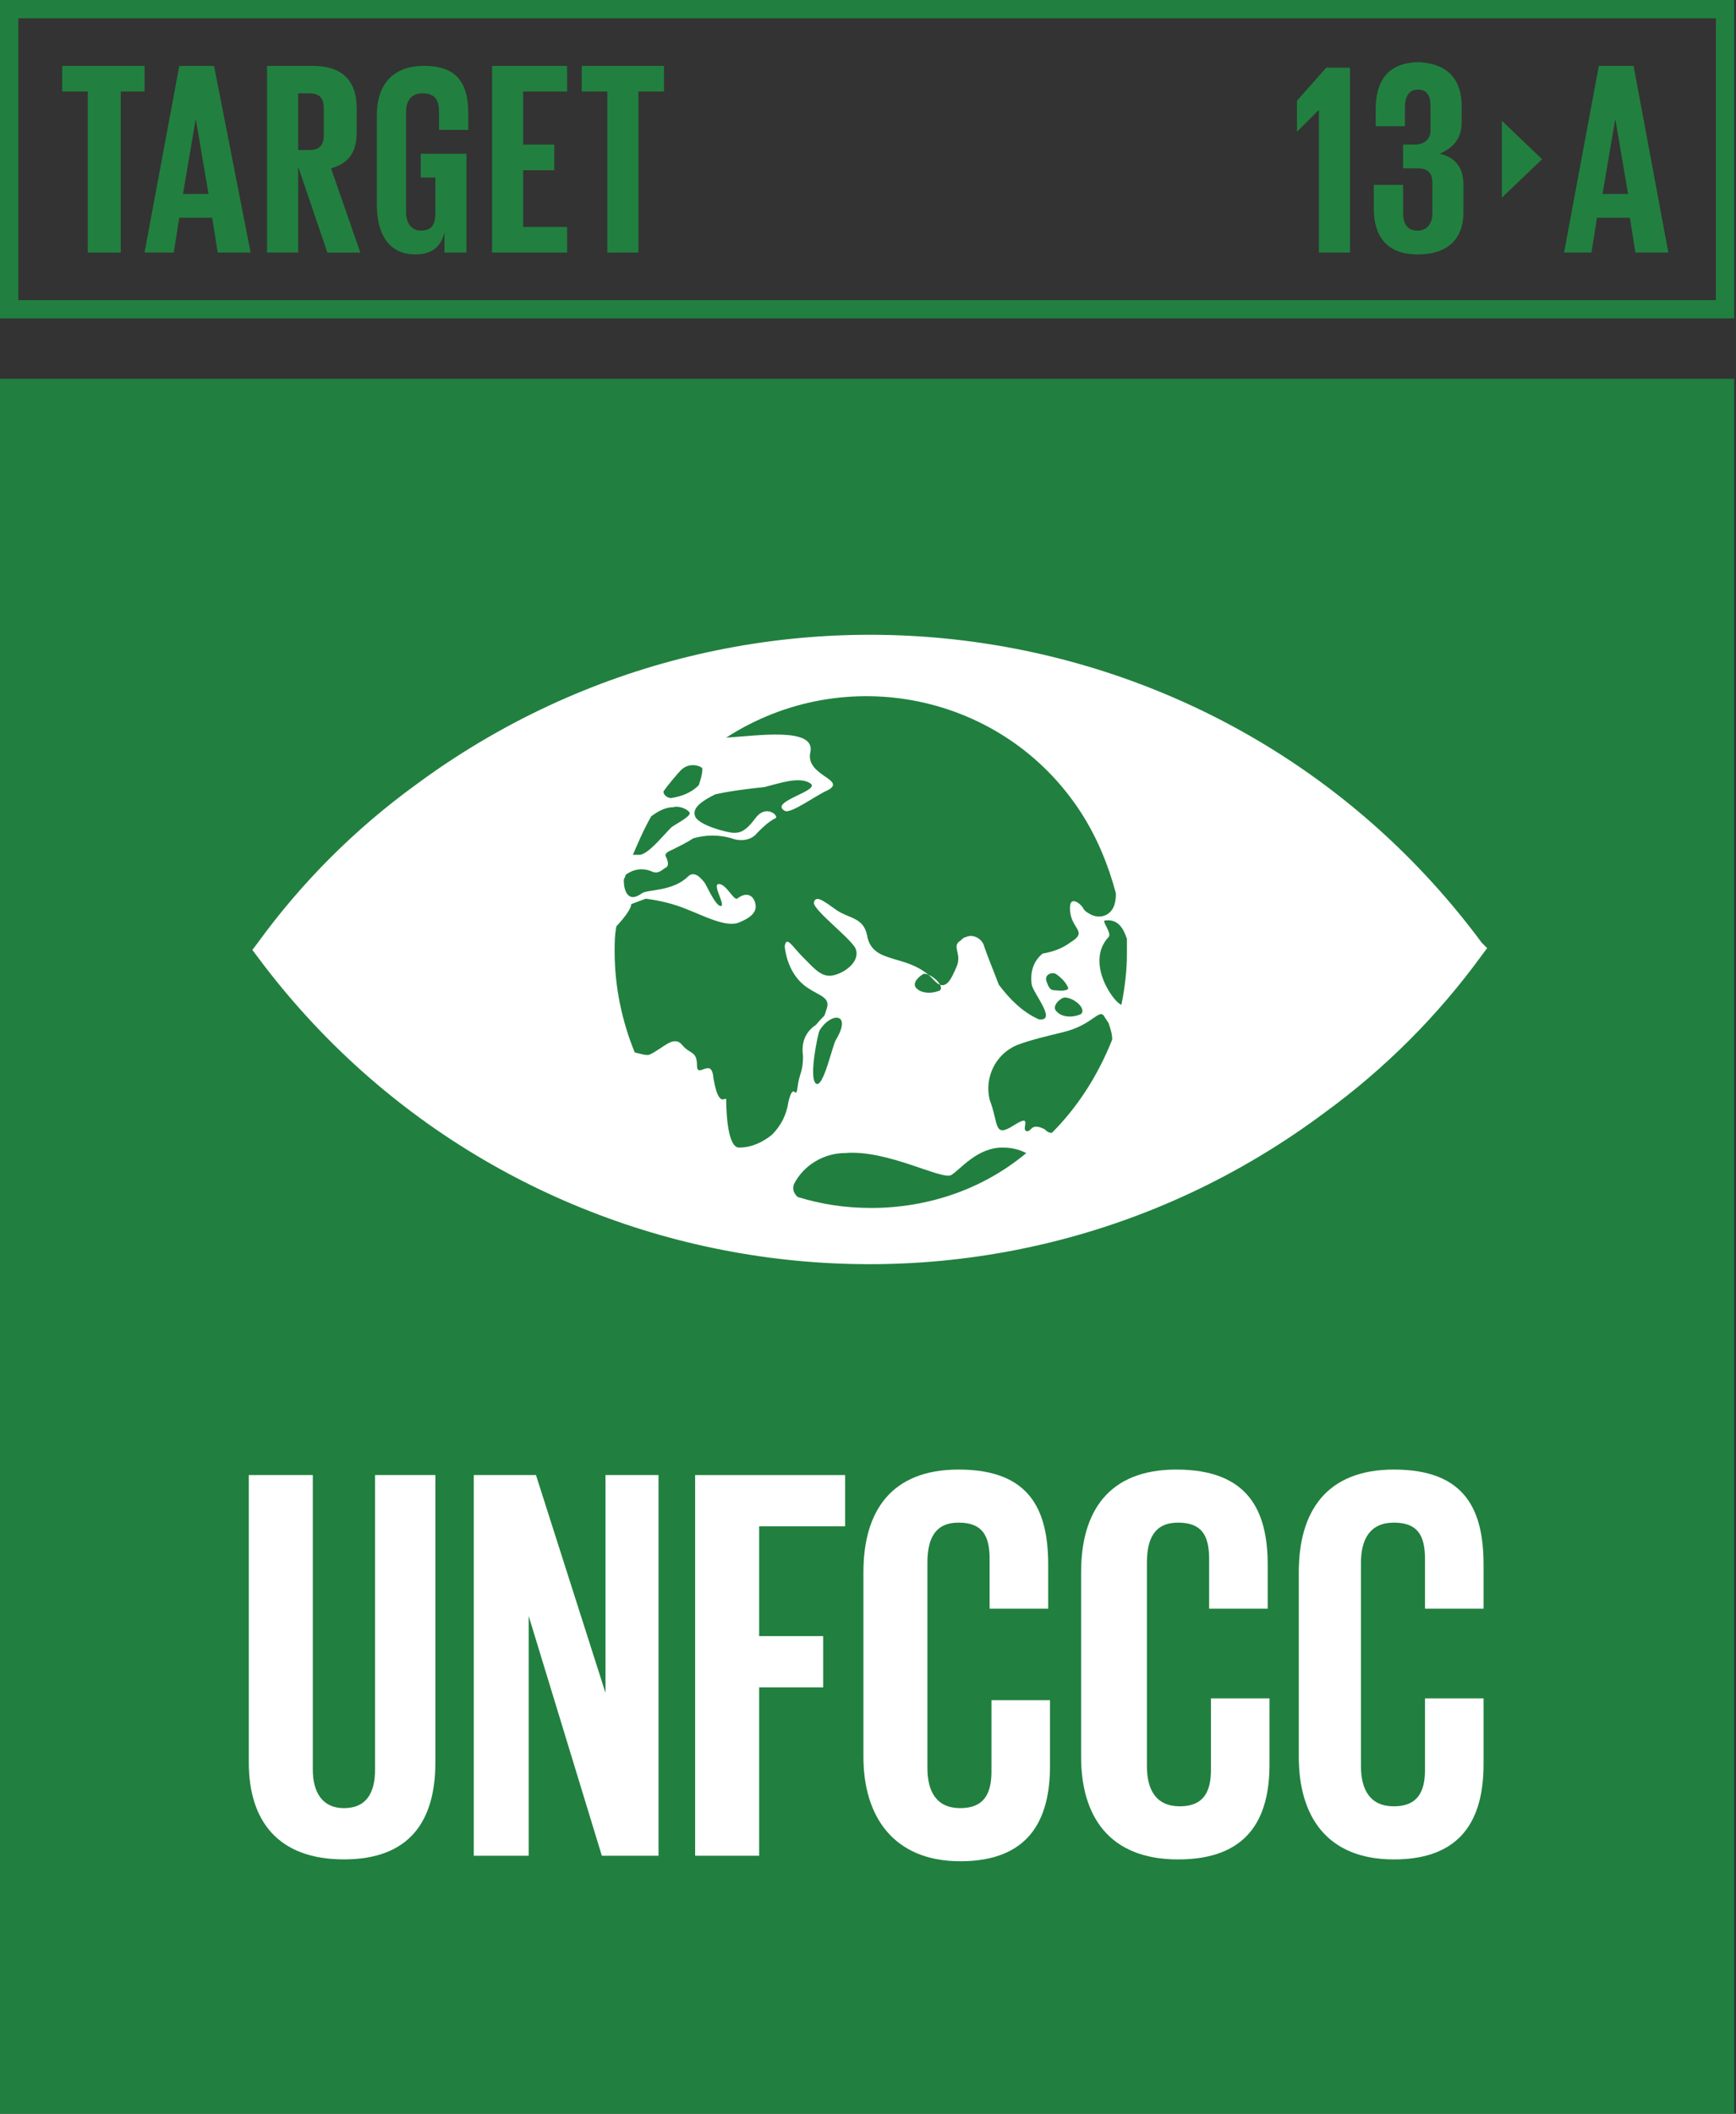<?xml version="1.0" encoding="UTF-8"?><svg id="Capa_1" xmlns="http://www.w3.org/2000/svg" viewBox="0 0 467 568.37"><rect x="0" y="0" width="467" height="568.37" fill="#333333" stroke="none"/><defs><style>.cls-1{fill:#fff;}.cls-2{fill:#21803f;}</style></defs><path class="cls-2" d="M4.92,80.7H461.59V4.92H4.92V80.7Zm462.08,4.92H0V0H466.51V85.62h.49Z"/><polygon class="cls-2" points="16.73 17.72 38.88 17.72 38.88 24.6 32.48 24.6 32.48 67.91 23.62 67.91 23.62 24.6 16.73 24.6 16.73 17.72"/><path class="cls-2" d="M49.21,52.16h6.89l-3.44-20.18-3.44,20.18Zm-10.33,15.75l9.35-50.19h9.35l9.84,50.19h-8.86l-1.48-9.35h-8.86l-1.48,9.35h-7.87Z"/><path class="cls-2" d="M80.21,24.6v15.75h2.95c2.95,0,3.94-1.48,3.94-3.94v-7.38c0-2.95-1.48-3.94-3.94-3.94h-2.95v-.49Zm0,20.18v23.13h-8.37V17.72h12.3c8.37,0,11.81,4.43,11.81,11.32v6.4c0,5.41-1.97,8.37-6.89,9.84l7.87,22.64h-8.86l-7.87-23.13Z"/><path class="cls-2" d="M113.67,41.34h11.81v26.57h-5.91v-5.41c-.98,3.94-3.44,5.91-7.87,5.91-7.38,0-10.33-5.91-10.33-13.29V31c0-7.87,3.94-13.29,12.79-13.29,9.35,0,11.81,5.41,11.81,12.79v4.43h-7.87v-4.92c0-2.95-.98-4.92-4.43-4.92-2.95,0-4.43,1.97-4.43,4.92v27.07c0,2.95,1.48,4.92,3.94,4.92,2.95,0,3.94-1.48,3.94-4.92v-9.35h-3.94v-6.4h.49Z"/><polygon class="cls-2" points="132.37 17.72 152.55 17.72 152.55 24.6 140.74 24.6 140.74 38.88 149.11 38.88 149.11 45.77 140.74 45.77 140.74 61.02 152.55 61.02 152.55 67.91 132.37 67.91 132.37 17.72"/><polygon class="cls-2" points="156.49 17.72 178.63 17.72 178.63 24.6 171.74 24.6 171.74 67.91 163.38 67.91 163.38 24.6 156.49 24.6 156.49 17.72"/><path class="cls-2" d="M431.08,52.16h6.89l-3.44-20.18-3.44,20.18Zm-10.33,15.75l9.35-50.19h9.35l9.35,50.19h-8.86l-1.48-9.35h-8.86l-1.48,9.35h-7.38Z"/><polygon class="cls-2" points="363.17 17.72 363.17 67.91 354.8 67.91 354.8 29.53 348.9 35.43 348.9 27.07 356.77 18.21 363.17 18.21 363.17 17.72"/><path class="cls-2" d="M393.19,28.54v4.43c0,4.43-2.46,6.89-5.91,8.37,4.43,.98,6.4,3.94,6.4,8.37v7.38c0,6.89-3.94,11.32-12.3,11.32s-11.81-4.92-11.81-12.3v-6.4h7.87v7.38c0,2.95,.98,4.92,3.94,4.92,2.46,0,3.94-1.97,3.94-4.43v-8.37c0-2.46-.98-3.94-3.94-3.94h-3.94v-6.4h2.95c2.95,0,4.43-1.48,4.43-3.94v-6.4c0-2.95-.98-4.43-3.44-4.43s-3.44,1.97-3.44,4.92v4.92h-7.87v-4.43c0-7.38,2.95-12.79,11.81-12.79,7.87,.49,11.32,4.92,11.32,11.81"/><polygon class="cls-2" points="404.01 32.48 404.01 53.15 414.84 42.81 404.01 32.48"/><g><rect class="cls-2" x="0" y="101.86" width="466.51" height="466.51"/><path class="cls-1" d="M117.12,396.63v77.26c0,15.75-6.89,26.08-24.6,26.08s-25.59-10.33-25.59-26.08v-77.26h17.22v79.23c0,5.91,2.46,10.33,8.37,10.33s8.37-3.94,8.37-10.33v-79.23h16.24Z"/><polygon class="cls-1" points="142.22 434.52 142.22 498.99 127.45 498.99 127.45 396.63 144.18 396.63 162.88 455.19 162.88 396.63 177.15 396.63 177.15 498.99 161.9 498.99 142.22 434.52"/><polygon class="cls-1" points="187 396.63 227.35 396.63 227.35 410.41 204.22 410.41 204.22 439.93 221.44 439.93 221.44 453.71 204.22 453.71 204.22 498.99 187 498.99 187 396.63"/><path class="cls-1" d="M232.27,472.41v-49.7c0-16.24,7.38-27.56,25.59-27.56,19.19,0,24.11,10.83,24.11,25.59v11.81h-15.75v-13.29c0-6.4-1.97-9.84-8.37-9.84s-8.37,4.43-8.37,10.83v55.11c0,6.4,2.46,10.83,8.86,10.83s8.37-3.94,8.37-9.84v-19.19h15.75v17.72c0,14.76-5.91,25.59-24.11,25.59s-26.08-12.3-26.08-28.05"/><path class="cls-1" d="M290.83,472.41v-49.7c0-16.24,7.38-27.56,25.59-27.56,19.19,0,24.6,10.83,24.6,25.59v11.81h-15.75v-13.29c0-6.4-1.97-9.84-8.37-9.84s-8.37,4.43-8.37,10.83v54.62c0,6.4,2.46,10.83,8.86,10.83s8.37-3.94,8.37-9.84v-19.19h15.75v17.72c0,14.76-5.91,25.59-24.6,25.59s-26.08-11.81-26.08-27.56"/><path class="cls-1" d="M349.39,472.41v-49.7c0-16.24,7.38-27.56,25.59-27.56,19.19,0,24.11,10.83,24.11,25.59v11.81h-15.75v-13.29c0-6.4-1.97-9.84-8.37-9.84s-8.86,4.43-8.86,10.83v54.62c0,6.4,2.46,10.83,8.86,10.83s8.37-3.94,8.37-9.84v-19.19h15.75v17.72c0,14.76-5.91,25.59-24.11,25.59s-25.59-11.81-25.59-27.56"/><path class="cls-1" d="M301.66,270.16c-1.97-.49-9.84-11.32-3.44-18.21,.98-.98-1.97-4.43-.98-4.43,3.44-.49,4.92,1.97,5.91,4.92v3.94c0,4.43-.49,8.86-1.48,13.78m-18.7,34.45c-.98,0-1.48-.49-1.97-.98-3.94-1.97-3.44,.98-4.92,.49-1.48-.49,1.97-4.92-3.44-1.48-5.41,3.44-3.94-.49-6.4-6.89-1.48-5.91,1.48-12.3,7.38-14.76,3.94-1.48,8.37-2.46,12.3-3.44,8.37-1.97,9.84-6.89,11.32-3.94l.98,1.48c.49,1.48,.98,2.95,.98,4.43-3.94,9.84-9.35,18.21-16.24,25.1m-48.72,20.18c-6.89,0-13.29-.98-19.68-2.95-.98-.98-1.48-1.97-.98-3.44,2.46-4.92,7.87-8.37,13.78-8.37,11.32-.98,26.08,7.38,28.54,5.91,2.46-1.48,6.89-7.38,13.78-7.38,2.46,0,4.43,.49,6.4,1.48-11.81,9.84-26.57,14.76-41.83,14.76m-9.35-45.27c-.98,1.48-3.44,13.29-5.41,11.81-1.97-1.48,.49-13.29,.98-14.27,2.95-4.92,8.86-4.92,4.43,2.46m28.05-13.29c-1.97,.98-4.92,.98-6.4-.49-1.48-1.48,.98-3.44,1.97-3.94,1.97,0,5.41,2.95,4.43,4.43m30.51,0c-.98,0-1.48-.98-1.97-2.46-.49-1.48,.98-2.46,2.46-1.97,1.48,.98,2.95,2.46,3.44,3.94-.49,.98-3.44,.49-3.94,.49m2.95,1.97c2.46,0,5.91,2.95,4.43,4.43-1.97,.98-4.92,.98-6.4-.49-1.97-1.48,.98-3.94,1.97-3.94m-74.31,28.05c-.49,3.44-1.97,6.4-4.43,8.86-2.46,1.97-5.41,3.44-8.86,3.44-2.95,0-3.44-8.86-3.44-12.79,0-1.48-1.97,2.95-3.44-5.91-.49-5.91-4.43,.49-4.43-3.44s-1.97-2.95-3.94-5.41c-1.97-2.46-4.43,0-6.89,1.48-2.46,1.48-1.97,1.48-5.91,.49-3.44-8.37-5.41-17.72-5.41-27.07,0-2.46,0-4.43,.49-6.89l.49-.49c3.94-4.43,3.44-5.41,3.44-5.41l3.94-1.48c3.94,.49,7.87,1.48,11.32,2.95,3.94,1.48,10.33,4.92,13.78,3.44,2.46-.98,4.92-2.46,4.43-4.92-.49-2.46-2.46-3.44-4.92-1.48-.98,.49-2.95-3.94-4.92-3.94s1.97,5.91,.49,5.91-3.94-5.91-4.43-6.4c-.49-.49-2.46-3.44-4.43-1.48-3.94,3.94-10.83,3.44-12.3,4.43-3.94,2.95-4.92-.98-4.92-3.44,0-.49,.49-.98,.49-1.48,1.97-1.48,4.43-1.97,6.89-.98,1.97,.98,2.95-.49,3.94-.98,.98-.49,.49-1.97,0-2.95-.49-.98,.98-1.48,1.97-1.97,1.97-.98,3.94-1.97,5.41-2.95,3.44-.98,6.89-.98,10.33,0,2.46,.98,5.41,.49,6.89-1.48,1.48-1.48,2.95-2.95,4.92-3.94,.98-.49-2.46-3.94-5.41,0-2.95,3.94-4.43,3.94-5.91,3.94s-9.35-1.97-10.33-4.43c-.98-2.46,2.46-4.43,5.41-5.91,4.43-.98,8.86-1.48,13.29-1.97,3.94-.98,9.35-2.95,12.3-.98,2.95,1.97-11.32,4.92-6.89,7.38,1.48,.98,8.86-4.43,11.32-5.41,5.91-2.95-5.91-3.94-4.43-10.33,1.48-6.89-14.27-4.43-22.64-3.94,31.99-20.67,74.8-11.81,95.47,20.18,4.43,6.89,7.38,14.27,9.35,21.65,0,.98,0,1.97-.49,3.44-.98,2.46-3.44,3.44-5.91,2.46-.98-.49-1.97-.98-2.46-1.97-.49-.98-3.94-3.94-3.44,.98,.49,4.92,4.92,5.41,0,8.37-1.97,1.48-4.43,2.46-7.38,2.95-2.46,1.97-3.44,4.92-2.95,8.37,.49,2.46,6.89,9.84,1.97,9.35-4.43-1.97-7.87-5.41-10.83-9.35-1.48-3.94-2.95-7.38-3.94-10.33-.49-1.97-2.95-3.44-4.92-2.46-.49,0-.98,.49-1.48,.98-2.46,1.48,.49,3.44-.98,6.89-1.48,3.44-2.95,6.89-5.91,3.94-6.89-7.87-16.73-3.94-18.21-12.3-.98-4.92-4.92-4.43-8.37-6.89-3.44-2.46-5.41-3.94-5.91-1.97-.49,1.97,10.83,10.33,11.32,12.79,.98,3.44-3.44,6.4-6.4,6.89-2.95,.49-4.92-1.97-7.87-4.92-2.95-2.95-4.43-5.91-4.92-2.95,.49,4.43,2.46,8.86,6.4,11.32,2.95,1.97,5.91,2.46,4.92,5.41s0,.98-2.95,4.43c-2.95,1.97-3.94,4.92-3.44,8.37,0,4.43-.98,4.43-1.48,8.37-.49,3.94-.98-1.97-2.46,3.94m-36.91-76.77h0c1.97-1.48,3.94-2.46,5.91-2.46,1.48-.49,3.94,.49,4.43,1.48s-4.43,3.44-4.92,3.94c-2.46,2.46-5.91,6.89-8.37,7.38h-1.97c1.48-3.44,2.95-6.89,4.92-10.33m3.44-6.89c.98-1.48,3.94-4.92,4.43-5.41,.98-.98,1.97-1.48,3.44-1.48,.98,0,2.46,.49,2.46,.98,0,1.48-.49,2.95-.98,4.43-1.97,1.97-4.43,2.95-7.38,3.44-1.48,0-2.46-1.48-1.97-1.97m219.97,40.84c-67.42-91.04-195.85-109.74-286.89-42.32-16.24,11.81-30.51,26.08-42.32,42.32l-1.48,1.97,1.48,1.97c67.42,90.55,195.85,109.74,286.89,41.83,16.24-11.81,30.51-26.08,42.32-42.32l1.48-1.97-1.48-1.48Z"/></g></svg>